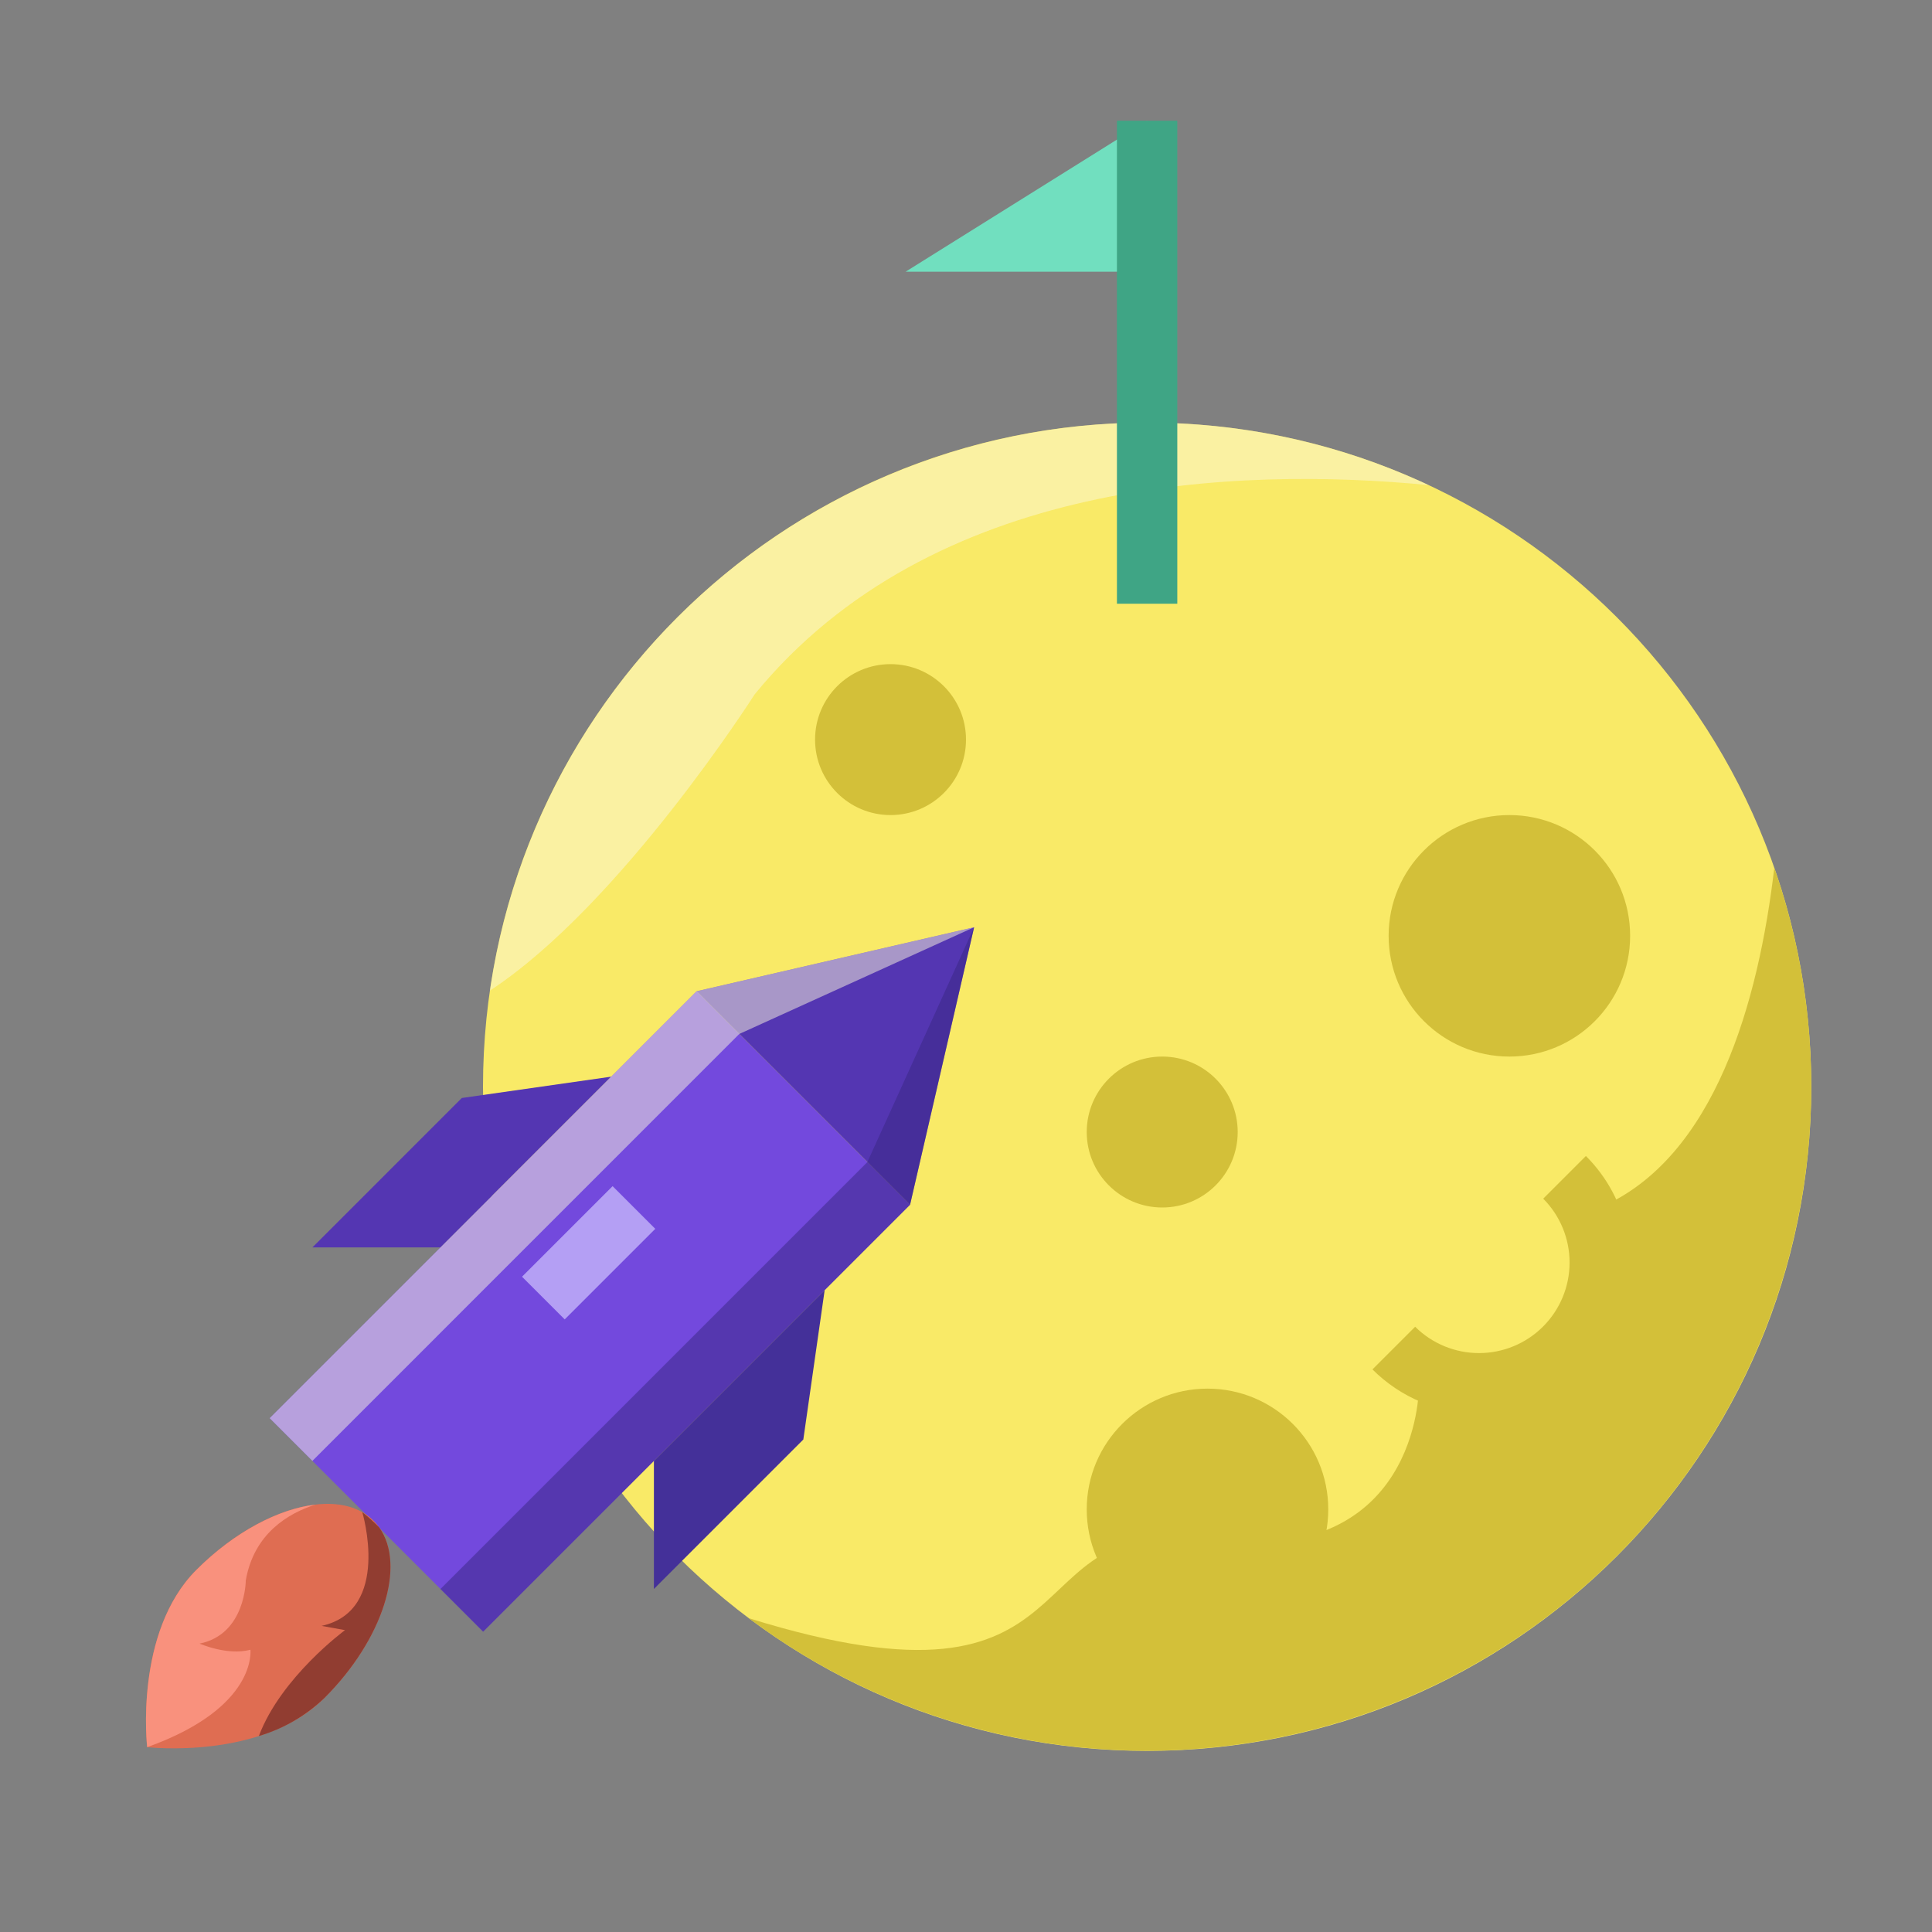 <svg width="65" height="65" viewBox="0 0 65 65" fill="none" xmlns="http://www.w3.org/2000/svg">
<rect x="0" y="0" width="65" height="65" fill="#808080" stroke="none"/>
<path d="M38.594 58.906C50.934 58.906 60.938 48.903 60.938 36.562C60.938 24.222 50.934 14.219 38.594 14.219C26.254 14.219 16.25 24.222 16.25 36.562C16.25 48.903 26.254 58.906 38.594 58.906Z" fill="#F9EA67"/>
<path d="M50.781 35.547C53.025 35.547 54.844 33.728 54.844 31.484C54.844 29.241 53.025 27.422 50.781 27.422C48.538 27.422 46.719 29.241 46.719 31.484C46.719 33.728 48.538 35.547 50.781 35.547Z" fill="#D3C039"/>
<path d="M40.625 54.844C42.869 54.844 44.688 53.025 44.688 50.781C44.688 48.538 42.869 46.719 40.625 46.719C38.381 46.719 36.562 48.538 36.562 50.781C36.562 53.025 38.381 54.844 40.625 54.844Z" fill="#D3C039"/>
<path d="M39.102 40.625C40.504 40.625 41.641 39.488 41.641 38.086C41.641 36.684 40.504 35.547 39.102 35.547C37.699 35.547 36.562 36.684 36.562 38.086C36.562 39.488 37.699 40.625 39.102 40.625Z" fill="#D3C039"/>
<path d="M29.961 27.422C31.363 27.422 32.5 26.285 32.5 24.883C32.5 23.48 31.363 22.344 29.961 22.344C28.559 22.344 27.422 23.48 27.422 24.883C27.422 26.285 28.559 27.422 29.961 27.422Z" fill="#D3C039"/>
<path d="M49.766 47.558C49.099 47.559 48.438 47.428 47.822 47.173C47.206 46.919 46.646 46.544 46.175 46.072L47.611 44.637C48.183 45.206 48.957 45.524 49.764 45.523C50.571 45.522 51.344 45.201 51.914 44.631C52.485 44.06 52.806 43.287 52.807 42.481C52.808 41.674 52.489 40.9 51.92 40.328L53.356 38.892C54.067 39.602 54.551 40.506 54.747 41.491C54.943 42.476 54.842 43.497 54.458 44.425C54.073 45.353 53.422 46.146 52.587 46.703C51.752 47.261 50.77 47.558 49.766 47.558Z" fill="#D3C039"/>
<path d="M30.618 40.532L23.436 33.35L9.073 47.713L16.255 54.895L30.618 40.532Z" fill="#7349DD"/>
<path d="M23.437 33.35L32.773 31.196L30.618 40.532L23.437 33.35Z" fill="#5436B2"/>
<path d="M20.564 36.223L15.537 36.941L10.51 41.968H14.819" fill="#5436B2"/>
<path d="M27.745 43.404L27.027 48.431L22 53.459V49.15" fill="#443099"/>
<path d="M20.61 39.907L17.563 42.954L18.999 44.39L22.046 41.343L20.61 39.907Z" fill="#B49FF4"/>
<path d="M10.915 57.127C8.812 59.23 4.952 58.781 4.952 58.781C4.952 58.781 4.503 54.921 6.606 52.817C8.71 50.714 11.38 49.974 12.57 51.163C13.759 52.353 13.019 55.023 10.915 57.127Z" fill="#DF6D52"/>
<path d="M25.192 54.442C29.024 57.311 33.676 58.874 38.464 58.9C43.251 58.927 47.92 57.415 51.784 54.589C55.648 51.762 58.502 47.769 59.926 43.198C61.35 38.627 61.269 33.72 59.694 29.199C59.169 33.666 57.709 38.962 53.828 40.625C53.828 40.625 54.844 47.734 47.734 46.719C47.734 46.719 47.734 52.812 40.625 51.797C33.84 50.828 37.23 58.184 25.192 54.442Z" fill="#D3C039"/>
<path opacity="0.5" d="M48.063 16.32C44.906 14.845 41.448 14.129 37.964 14.228C34.481 14.327 31.069 15.239 28.001 16.892C24.933 18.544 22.294 20.891 20.294 23.744C18.294 26.598 16.99 29.88 16.484 33.328C20.884 30.441 25.391 23.359 25.391 23.359C31.352 16.073 41.632 15.699 48.063 16.32Z" fill="#FCF8DE"/>
<path d="M38.594 4.062L30.469 9.141H38.594V4.062Z" fill="#71DFBF"/>
<path d="M39.609 4.062H37.578V20.312H39.609V4.062Z" fill="#3FA585"/>
<path opacity="0.5" d="M32.773 31.196L24.873 34.786L10.51 49.15L9.073 47.713L23.437 33.35L32.773 31.196Z" fill="#FCF8DE"/>
<path d="M8.424 55.504C7.647 55.711 6.715 55.297 6.715 55.297C8.266 54.984 8.269 53.173 8.269 53.173C8.543 51.59 9.701 50.912 10.611 50.621C9.373 50.765 7.885 51.539 6.607 52.818C4.503 54.921 4.952 58.781 4.952 58.781C8.68 57.447 8.424 55.504 8.424 55.504Z" fill="#F9917D"/>
<path d="M8.709 58.407C9.536 58.163 10.293 57.724 10.916 57.127C12.895 55.147 13.667 52.667 12.76 51.39C12.581 51.206 12.389 51.033 12.188 50.874C12.188 50.874 13.184 54.181 10.819 54.701L11.608 54.844C11.608 54.844 9.458 56.42 8.709 58.407Z" fill="#913D31"/>
<path opacity="0.5" d="M32.773 31.196L29.182 39.096L14.819 53.459L16.255 54.895L30.618 40.532L32.773 31.196Z" fill="#382682"/>
</svg>
